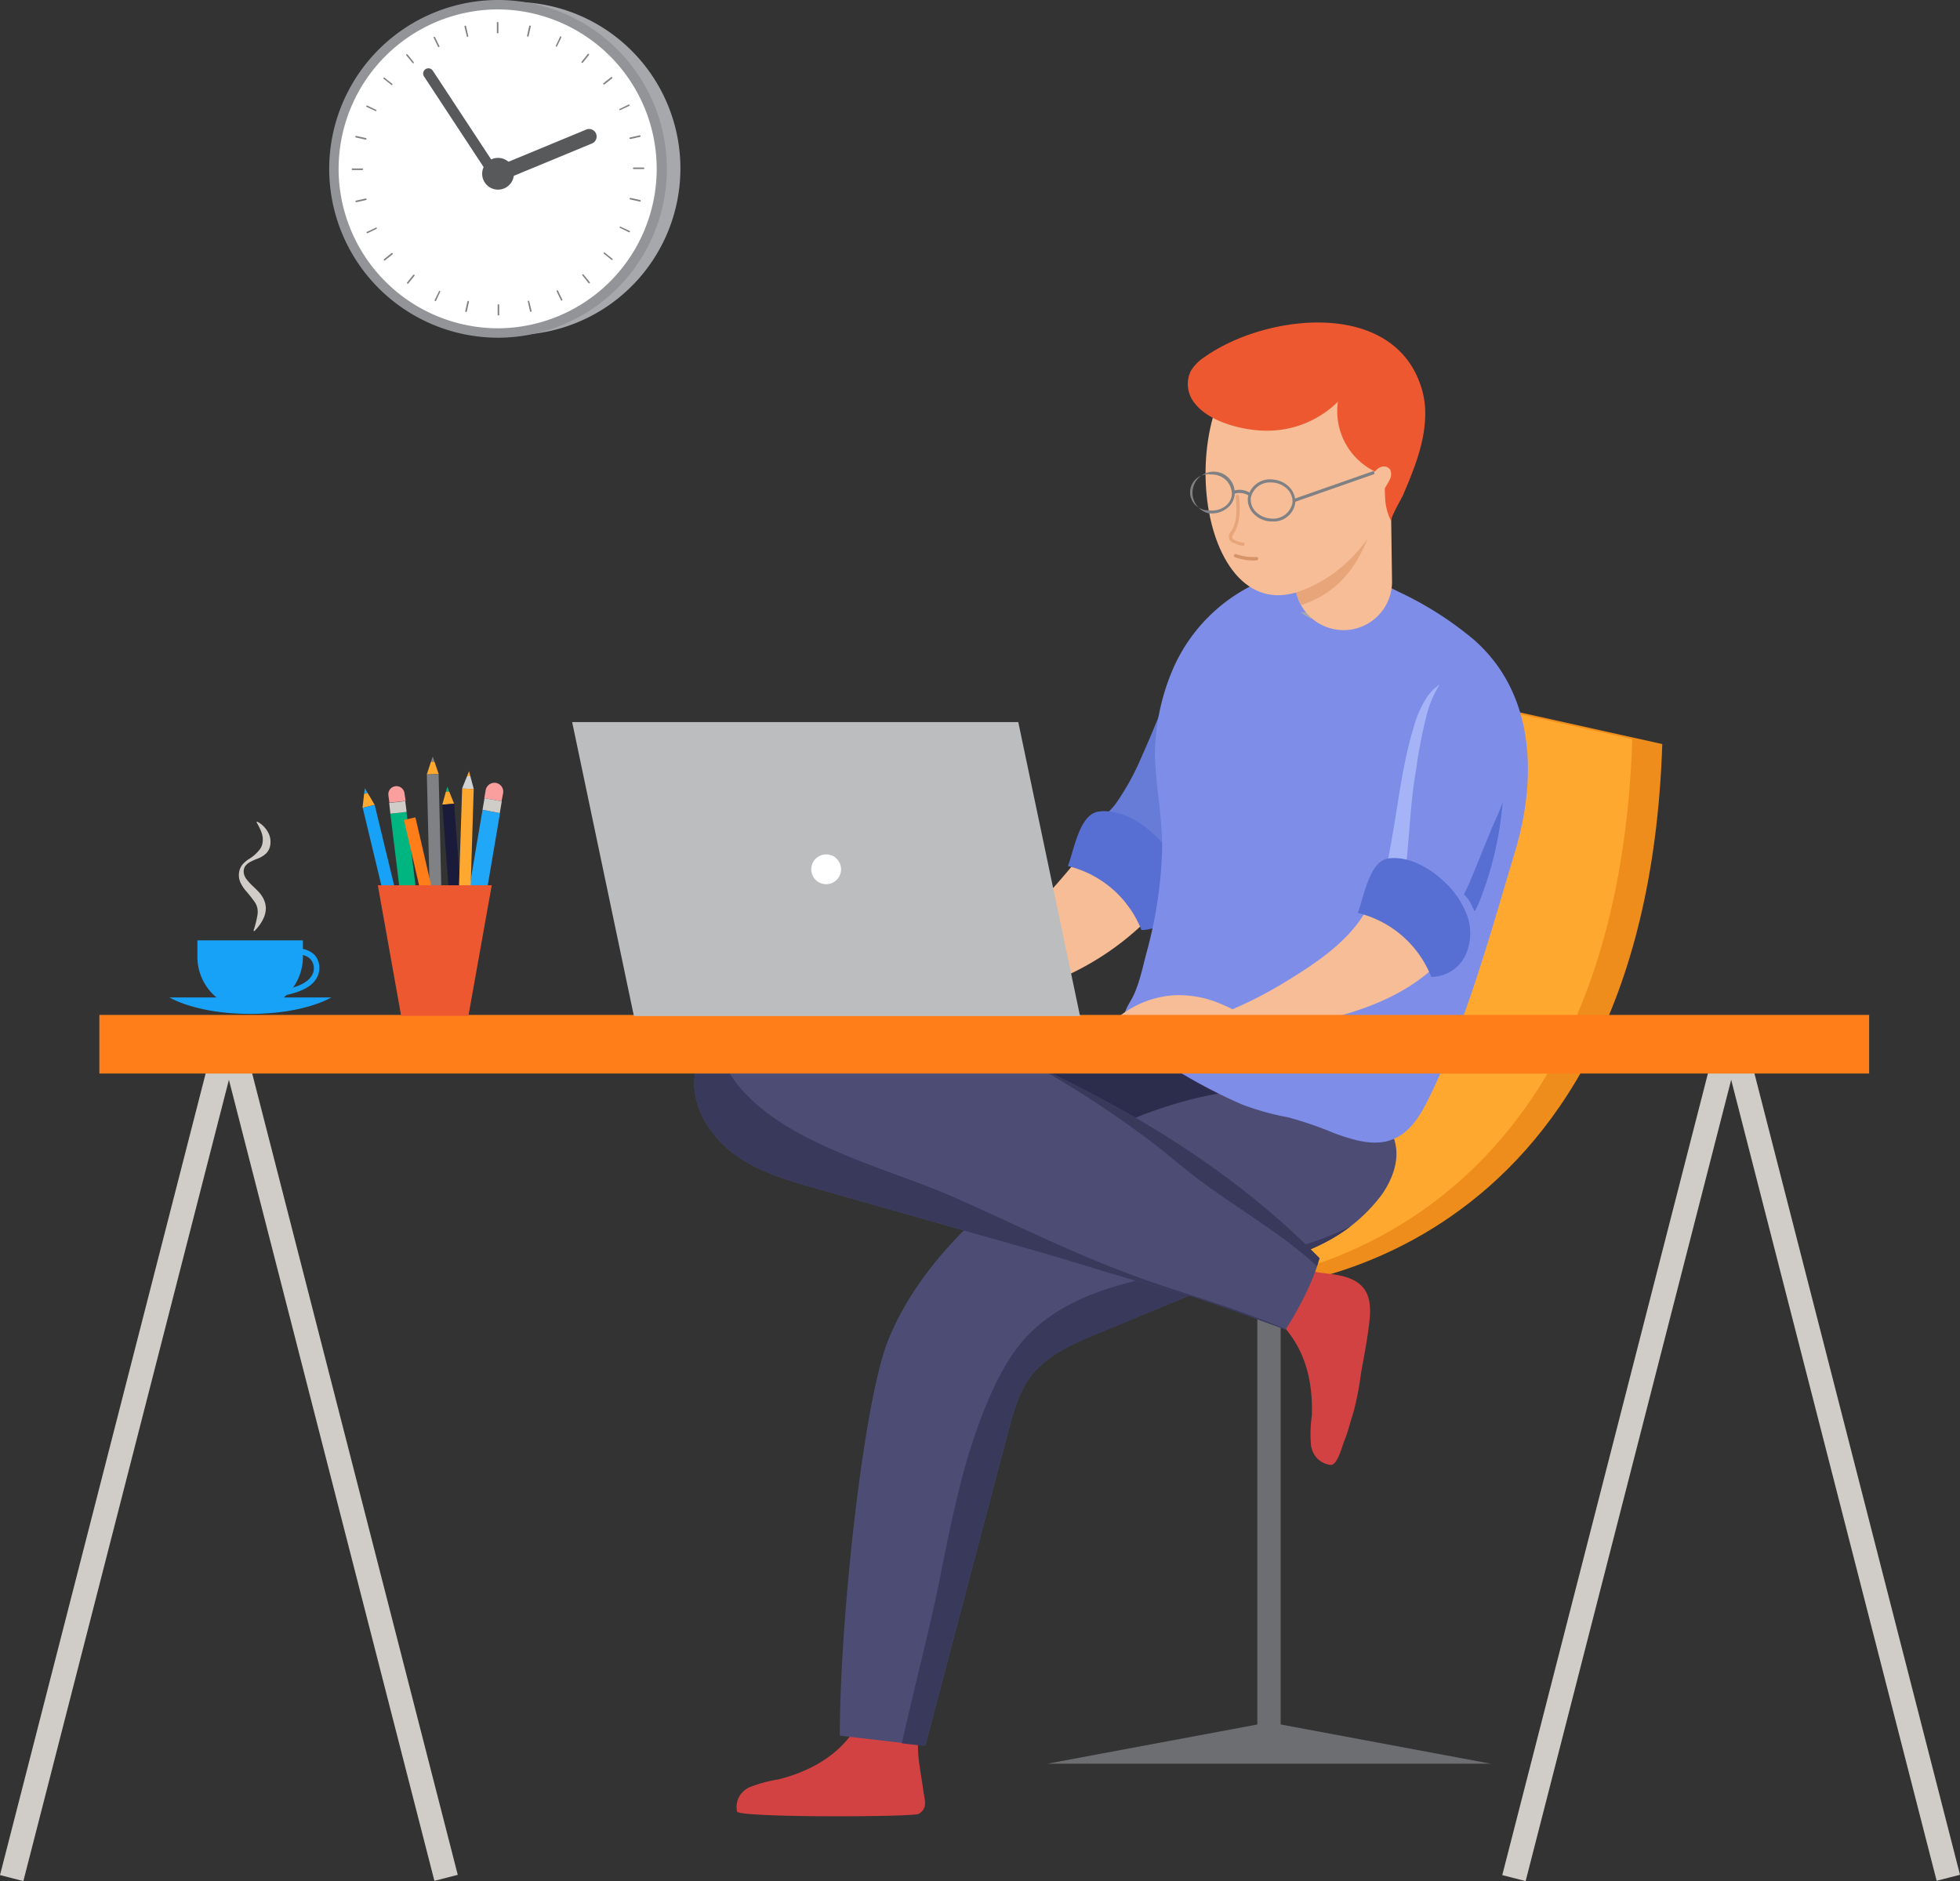 <svg xmlns="http://www.w3.org/2000/svg" width="314.254" height="301.575" viewBox="0 0 314.254 301.575">
  <rect x="0" y="0" width="314.254" height="301.575" fill="#333333" stroke="none"/>
  <g id="Grupo_3790" data-name="Grupo 3790" transform="translate(-1480.829 -444.6)">
    <g id="Grupo_3704" data-name="Grupo 3704" transform="translate(1533.61 444.6)">
      <g id="Grupo_3697" data-name="Grupo 3697">
        <g id="Grupo_3638" data-name="Grupo 3638" transform="translate(2.924 0.314)">
          <path id="Caminho_4021" data-name="Caminho 4021" d="M1658,472.23a26.694,26.694,0,1,1,26.631,26.756A26.73,26.73,0,0,1,1658,472.23Z" transform="translate(-1658 -445.6)" fill="#a6a8ab"/>
        </g>
        <g id="Grupo_3639" data-name="Grupo 3639">
          <path id="Caminho_4022" data-name="Caminho 4022" d="M1651.1,473.253a26.316,26.316,0,1,1,26.253,26.379A26.327,26.327,0,0,1,1651.1,473.253Z" transform="translate(-1650.345 -446.245)" fill="#fff"/>
          <path id="Caminho_4023" data-name="Caminho 4023" d="M1675.771,498.742h-.063a27.092,27.092,0,0,1-27.008-27.134h0a27.1,27.1,0,0,1,27.071-27.008h.063a27.092,27.092,0,0,1,27.008,27.134,27.1,27.1,0,0,1-27.071,27.008Zm-25.562-27.134a25.6,25.6,0,0,0,25.5,25.624h.063a25.562,25.562,0,0,0,.063-51.123h-.063a25.589,25.589,0,0,0-25.562,25.5Z" transform="translate(-1648.7 -444.6)" fill="#929497"/>
        </g>
        <g id="Grupo_3696" data-name="Grupo 3696" transform="translate(3.616 3.521)">
          <g id="Grupo_3641" data-name="Grupo 3641" transform="translate(44.544 28.203)">
            <g id="Grupo_3640" data-name="Grupo 3640">
              <path id="Caminho_4024" data-name="Caminho 4024" d="M1801.882,545.594a.173.173,0,0,1,.157-.094l1.541.346c.063,0,.094.094.094.157a.173.173,0,0,1-.157.094l-1.541-.346C1801.913,545.72,1801.85,545.657,1801.882,545.594Z" transform="translate(-1801.873 -545.5)" fill="#808184"/>
            </g>
          </g>
          <g id="Grupo_3643" data-name="Grupo 3643" transform="translate(42.949 32.812)">
            <g id="Grupo_3642" data-name="Grupo 3642">
              <path id="Caminho_4025" data-name="Caminho 4025" d="M1796.8,560.236a.115.115,0,0,1,.157-.063l1.415.66a.12.12,0,1,1-.094.22l-1.415-.692C1796.8,560.362,1796.8,560.267,1796.8,560.236Z" transform="translate(-1796.8 -560.161)" fill="#808184"/>
            </g>
          </g>
          <g id="Grupo_3645" data-name="Grupo 3645" transform="translate(40.381 36.954)">
            <g id="Grupo_3644" data-name="Grupo 3644">
              <path id="Caminho_4026" data-name="Caminho 4026" d="M1788.655,573.386a.109.109,0,0,1,.157-.031l1.226.975a.113.113,0,0,1-.126.189l-1.226-.975A.11.11,0,0,1,1788.655,573.386Z" transform="translate(-1788.634 -573.334)" fill="#808184"/>
            </g>
          </g>
          <g id="Grupo_3647" data-name="Grupo 3647" transform="translate(36.954 40.444)">
            <g id="Grupo_3646" data-name="Grupo 3646">
              <path id="Caminho_4027" data-name="Caminho 4027" d="M1777.786,584.455c.063-.031.126-.031.157.031l1.006,1.226c.031.063.031.126-.031.157a.148.148,0,0,1-.189-.031l-.975-1.226C1777.723,584.549,1777.723,584.486,1777.786,584.455Z" transform="translate(-1777.734 -584.434)" fill="#808184"/>
            </g>
          </g>
          <g id="Grupo_3649" data-name="Grupo 3649" transform="translate(32.844 43.031)">
            <g id="Grupo_3648" data-name="Grupo 3648">
              <path id="Caminho_4028" data-name="Caminho 4028" d="M1764.736,592.673a.115.115,0,0,1,.157.063l.692,1.415a.12.12,0,0,1-.22.094l-.692-1.415A.115.115,0,0,1,1764.736,592.673Z" transform="translate(-1764.661 -592.661)" fill="#808184"/>
            </g>
          </g>
          <g id="Grupo_3651" data-name="Grupo 3651" transform="translate(28.234 44.678)">
            <g id="Grupo_3650" data-name="Grupo 3650">
              <path id="Caminho_4029" data-name="Caminho 4029" d="M1750.094,597.9c.063,0,.126.031.126.094l.377,1.541a.173.173,0,0,1-.094.157c-.063.031-.126-.031-.157-.094l-.346-1.541A.173.173,0,0,1,1750.094,597.9Z" transform="translate(-1750 -597.9)" fill="#808184"/>
            </g>
          </g>
          <g id="Grupo_3653" data-name="Grupo 3653" transform="translate(23.392 45.244)">
            <g id="Grupo_3652" data-name="Grupo 3652">
              <path id="Caminho_4030" data-name="Caminho 4030" d="M1734.726,599.7a.135.135,0,0,1,.126.126V601.4a.126.126,0,0,1-.251,0v-1.572C1734.632,599.763,1734.663,599.7,1734.726,599.7Z" transform="translate(-1734.6 -599.7)" fill="#808184"/>
            </g>
          </g>
          <g id="Grupo_3655" data-name="Grupo 3655" transform="translate(18.204 44.709)">
            <g id="Grupo_3654" data-name="Grupo 3654">
              <path id="Caminho_4031" data-name="Caminho 4031" d="M1718.6,598a.173.173,0,0,1,.094.157l-.346,1.541c0,.063-.094.094-.157.094a.173.173,0,0,1-.094-.157l.346-1.541A.173.173,0,0,1,1718.6,598Z" transform="translate(-1718.1 -598)" fill="#808184"/>
            </g>
          </g>
          <g id="Grupo_3657" data-name="Grupo 3657" transform="translate(13.287 43.093)">
            <g id="Grupo_3656" data-name="Grupo 3656">
              <path id="Caminho_4032" data-name="Caminho 4032" d="M1703.291,592.873a.115.115,0,0,1,.063.157l-.66,1.415a.12.12,0,1,1-.22-.094l.692-1.415A.085.085,0,0,1,1703.291,592.873Z" transform="translate(-1702.461 -592.861)" fill="#808184"/>
            </g>
          </g>
          <g id="Grupo_3659" data-name="Grupo 3659" transform="translate(8.846 40.515)">
            <g id="Grupo_3658" data-name="Grupo 3658">
              <path id="Caminho_4033" data-name="Caminho 4033" d="M1689.518,584.672a.11.11,0,0,1,.031.157l-.975,1.226c-.031.063-.126.063-.189.031a.109.109,0,0,1-.031-.157l.975-1.226A.208.208,0,0,1,1689.518,584.672Z" transform="translate(-1688.334 -584.659)" fill="#808184"/>
            </g>
          </g>
          <g id="Grupo_3661" data-name="Grupo 3661" transform="translate(5.136 37.038)">
            <g id="Grupo_3660" data-name="Grupo 3660">
              <path id="Caminho_4034" data-name="Caminho 4034" d="M1677.97,573.663c.031.063.031.126-.031.157l-1.226.975c-.063.031-.126.031-.157-.031a.148.148,0,0,1,.031-.189l1.226-.975C1677.875,573.631,1677.938,573.631,1677.97,573.663Z" transform="translate(-1676.534 -573.6)" fill="#808184"/>
            </g>
          </g>
          <g id="Grupo_3663" data-name="Grupo 3663" transform="translate(2.377 32.947)">
            <g id="Grupo_3662" data-name="Grupo 3662">
              <path id="Caminho_4035" data-name="Caminho 4035" d="M1669.408,560.657a.115.115,0,0,1-.063.157l-1.415.692a.12.12,0,1,1-.094-.22l1.415-.66C1669.282,560.562,1669.376,560.594,1669.408,560.657Z" transform="translate(-1667.761 -560.591)" fill="#808184"/>
            </g>
          </g>
          <g id="Grupo_3665" data-name="Grupo 3665" transform="translate(0.589 28.297)">
            <g id="Grupo_3664" data-name="Grupo 3664">
              <path id="Caminho_4036" data-name="Caminho 4036" d="M1663.874,545.926c0,.063-.031.126-.094.126l-1.541.346a.173.173,0,0,1-.157-.094c-.031-.063.031-.126.094-.157l1.541-.346C1663.811,545.831,1663.874,545.863,1663.874,545.926Z" transform="translate(-1662.073 -545.8)" fill="#808184"/>
            </g>
          </g>
          <g id="Grupo_3667" data-name="Grupo 3667" transform="translate(0 23.486)">
            <g id="Grupo_3666" data-name="Grupo 3666">
              <path id="Caminho_4037" data-name="Caminho 4037" d="M1662.024,530.626a.135.135,0,0,1-.126.126h-1.572a.126.126,0,0,1,0-.252h1.572A.135.135,0,0,1,1662.024,530.626Z" transform="translate(-1660.2 -530.5)" fill="#808184"/>
            </g>
          </g>
          <g id="Grupo_3669" data-name="Grupo 3669" transform="translate(0.566 18.267)">
            <g id="Grupo_3668" data-name="Grupo 3668">
              <path id="Caminho_4038" data-name="Caminho 4038" d="M1663.792,514.4a.173.173,0,0,1-.157.094l-1.541-.346c-.063,0-.094-.094-.094-.157a.173.173,0,0,1,.157-.094l1.541.346C1663.76,514.277,1663.823,514.34,1663.792,514.4Z" transform="translate(-1662 -513.9)" fill="#808184"/>
            </g>
          </g>
          <g id="Grupo_3671" data-name="Grupo 3671" transform="translate(2.314 13.382)">
            <g id="Grupo_3670" data-name="Grupo 3670">
              <path id="Caminho_4039" data-name="Caminho 4039" d="M1669.208,499.191a.115.115,0,0,1-.157.063l-1.415-.66a.12.12,0,0,1,.094-.22l1.415.692C1669.208,499.065,1669.239,499.128,1669.208,499.191Z" transform="translate(-1667.561 -498.361)" fill="#808184"/>
            </g>
          </g>
          <g id="Grupo_3673" data-name="Grupo 3673" transform="translate(5.073 8.909)">
            <g id="Grupo_3672" data-name="Grupo 3672">
              <path id="Caminho_4040" data-name="Caminho 4040" d="M1677.77,485.287a.109.109,0,0,1-.157.031l-1.226-.975a.113.113,0,1,1,.126-.189l1.226.975A.109.109,0,0,1,1677.77,485.287Z" transform="translate(-1676.334 -484.134)" fill="#808184"/>
            </g>
          </g>
          <g id="Grupo_3675" data-name="Grupo 3675" transform="translate(8.72 5.167)">
            <g id="Grupo_3674" data-name="Grupo 3674">
              <path id="Caminho_4041" data-name="Caminho 4041" d="M1689.118,473.67c-.063.031-.126.031-.157-.031l-1.006-1.226c-.031-.063-.031-.126.031-.157a.148.148,0,0,1,.188.031l.975,1.226C1689.181,473.575,1689.181,473.638,1689.118,473.67Z" transform="translate(-1687.934 -472.234)" fill="#808184"/>
            </g>
          </g>
          <g id="Grupo_3677" data-name="Grupo 3677" transform="translate(13.13 2.377)">
            <g id="Grupo_3676" data-name="Grupo 3676">
              <path id="Caminho_4042" data-name="Caminho 4042" d="M1702.822,465.008a.115.115,0,0,1-.157-.063l-.692-1.415a.12.12,0,1,1,.22-.094l.692,1.415A.115.115,0,0,1,1702.822,465.008Z" transform="translate(-1701.961 -463.361)" fill="#808184"/>
            </g>
          </g>
          <g id="Grupo_3679" data-name="Grupo 3679" transform="translate(18.079 0.589)">
            <g id="Grupo_3678" data-name="Grupo 3678">
              <path id="Caminho_4043" data-name="Caminho 4043" d="M1718.2,459.474c-.063,0-.126-.031-.126-.094l-.377-1.541a.173.173,0,0,1,.094-.157c.063-.031.126.031.157.094l.346,1.541C1718.3,459.411,1718.266,459.474,1718.2,459.474Z" transform="translate(-1717.7 -457.673)" fill="#808184"/>
            </g>
          </g>
          <g id="Grupo_3681" data-name="Grupo 3681" transform="translate(23.266)">
            <g id="Grupo_3680" data-name="Grupo 3680">
              <path id="Caminho_4044" data-name="Caminho 4044" d="M1734.326,457.624a.135.135,0,0,1-.126-.126v-1.572a.126.126,0,0,1,.252,0V457.5A.135.135,0,0,1,1734.326,457.624Z" transform="translate(-1734.2 -455.8)" fill="#808184"/>
            </g>
          </g>
          <g id="Grupo_3683" data-name="Grupo 3683" transform="translate(28.108 0.566)">
            <g id="Grupo_3682" data-name="Grupo 3682">
              <path id="Caminho_4045" data-name="Caminho 4045" d="M1749.694,459.392a.173.173,0,0,1-.094-.157l.346-1.541c0-.063.094-.094.157-.094a.173.173,0,0,1,.094.157l-.346,1.541A.173.173,0,0,1,1749.694,459.392Z" transform="translate(-1749.6 -457.6)" fill="#808184"/>
            </g>
          </g>
          <g id="Grupo_3685" data-name="Grupo 3685" transform="translate(32.718 2.314)">
            <g id="Grupo_3684" data-name="Grupo 3684">
              <path id="Caminho_4046" data-name="Caminho 4046" d="M1764.336,464.808a.115.115,0,0,1-.063-.157l.66-1.415a.12.12,0,0,1,.22.094l-.692,1.415C1764.462,464.808,1764.4,464.839,1764.336,464.808Z" transform="translate(-1764.261 -463.161)" fill="#808184"/>
            </g>
          </g>
          <g id="Grupo_3687" data-name="Grupo 3687" transform="translate(36.828 5.104)">
            <g id="Grupo_3686" data-name="Grupo 3686">
              <path id="Caminho_4047" data-name="Caminho 4047" d="M1777.386,473.47a.109.109,0,0,1-.031-.157l.975-1.226c.031-.063.126-.063.189-.031a.11.11,0,0,1,.031.157l-.975,1.226A.148.148,0,0,1,1777.386,473.47Z" transform="translate(-1777.334 -472.034)" fill="#808184"/>
            </g>
          </g>
          <g id="Grupo_3689" data-name="Grupo 3689" transform="translate(40.318 8.814)">
            <g id="Grupo_3688" data-name="Grupo 3688">
              <path id="Caminho_4048" data-name="Caminho 4048" d="M1788.455,484.987c-.031-.063-.031-.126.031-.157l1.226-.975c.063-.031.126-.031.157.031a.148.148,0,0,1-.031.189l-1.226.975A.24.24,0,0,1,1788.455,484.987Z" transform="translate(-1788.434 -483.834)" fill="#808184"/>
            </g>
          </g>
          <g id="Grupo_3691" data-name="Grupo 3691" transform="translate(42.905 13.224)">
            <g id="Grupo_3690" data-name="Grupo 3690">
              <path id="Caminho_4049" data-name="Caminho 4049" d="M1796.673,498.722a.115.115,0,0,1,.063-.157l1.415-.692a.12.12,0,0,1,.094.22l-1.415.66C1796.767,498.785,1796.673,498.753,1796.673,498.722Z" transform="translate(-1796.661 -497.861)" fill="#808184"/>
            </g>
          </g>
          <g id="Grupo_3693" data-name="Grupo 3693" transform="translate(44.521 18.173)">
            <g id="Grupo_3692" data-name="Grupo 3692">
              <path id="Caminho_4050" data-name="Caminho 4050" d="M1801.8,514.072c0-.063.031-.126.094-.126l1.541-.346a.173.173,0,0,1,.157.094c.031.063-.031.126-.094.157l-1.541.346C1801.863,514.166,1801.8,514.134,1801.8,514.072Z" transform="translate(-1801.8 -513.6)" fill="#808184"/>
            </g>
          </g>
          <g id="Grupo_3695" data-name="Grupo 3695" transform="translate(45.087 23.329)">
            <g id="Grupo_3694" data-name="Grupo 3694">
              <path id="Caminho_4051" data-name="Caminho 4051" d="M1803.6,530.126a.135.135,0,0,1,.126-.126h1.572a.126.126,0,0,1,0,.252h-1.572A.135.135,0,0,1,1803.6,530.126Z" transform="translate(-1803.6 -530)" fill="#808184"/>
            </g>
          </g>
        </g>
      </g>
      <g id="Grupo_3698" data-name="Grupo 3698" transform="translate(24.524 25.31)">
        <circle id="Elipse_11969" data-name="Elipse 11969" cx="2.547" cy="2.547" r="2.547" fill="#58595b"/>
      </g>
      <g id="Grupo_3703" data-name="Grupo 3703" transform="translate(15.047 10.929)">
        <g id="Grupo_3700" data-name="Grupo 3700" transform="translate(10.423 9.763)">
          <g id="Grupo_3699" data-name="Grupo 3699">
            <path id="Caminho_4052" data-name="Caminho 4052" d="M1730.9,519.021a1.183,1.183,0,0,1-1.1-.755,1.2,1.2,0,0,1,.66-1.572l14.966-6.194a1.206,1.206,0,1,1,.912,2.232l-14.966,6.194A1.552,1.552,0,0,1,1730.9,519.021Z" transform="translate(-1729.709 -510.409)" fill="#58595b"/>
          </g>
        </g>
        <g id="Grupo_3702" data-name="Grupo 3702">
          <g id="Grupo_3701" data-name="Grupo 3701">
            <path id="Caminho_4053" data-name="Caminho 4053" d="M1708.173,497.387a.881.881,0,0,1-.723-.377L1696.7,480.661a.842.842,0,0,1,1.415-.912l10.753,16.349a.829.829,0,0,1-.251,1.163A1.023,1.023,0,0,1,1708.173,497.387Z" transform="translate(-1696.559 -479.359)" fill="#58595b"/>
          </g>
        </g>
      </g>
    </g>
    <g id="Grupo_3789" data-name="Grupo 3789" transform="translate(1480.829 496.301)">
      <g id="Grupo_3712" data-name="Grupo 3712" transform="translate(27.156 80.037)">
        <g id="Grupo_3709" data-name="Grupo 3709" transform="translate(0 19.022)">
          <g id="Grupo_3705" data-name="Grupo 3705" transform="translate(4.496)">
            <path id="Caminho_4054" data-name="Caminho 4054" d="M1581.5,924.1v2.547a8.458,8.458,0,1,0,16.915,0V924.1Z" transform="translate(-1581.5 -924.1)" fill="#18a2f7"/>
          </g>
          <g id="Grupo_3706" data-name="Grupo 3706" transform="translate(0 9.149)">
            <path id="Caminho_4055" data-name="Caminho 4055" d="M1567.2,953.2c2.924,1.6,7.64,2.641,12.985,2.641s10.061-1.037,12.985-2.641Z" transform="translate(-1567.2 -953.2)" fill="#18a2f7"/>
          </g>
          <g id="Grupo_3708" data-name="Grupo 3708" transform="translate(16.695 1.243)">
            <g id="Grupo_3707" data-name="Grupo 3707">
              <path id="Caminho_4056" data-name="Caminho 4056" d="M1620.363,935.865l-.063-.912c.031,0,4.59-.314,5.974-2.264a2.241,2.241,0,0,0,.189-2.547c-.975-1.666-4.182-1.069-4.811-.943l-.189-.912c1.038-.22,4.528-.786,5.785,1.352a3.267,3.267,0,0,1-.251,3.553C1625.393,935.488,1620.552,935.833,1620.363,935.865Z" transform="translate(-1620.3 -928.053)" fill="#18a2f7"/>
            </g>
          </g>
        </g>
        <g id="Grupo_3711" data-name="Grupo 3711" transform="translate(11.142)">
          <g id="Grupo_3710" data-name="Grupo 3710">
            <path id="Caminho_4057" data-name="Caminho 4057" d="M1605.614,863.6a4.161,4.161,0,0,1,1.886,2.075,3.168,3.168,0,0,1,.189,1.541,2.407,2.407,0,0,1-.692,1.478,4.176,4.176,0,0,1-1.258.786,11.07,11.07,0,0,0-1.226.535,2.477,2.477,0,0,0-.912.786,1.673,1.673,0,0,0-.157,1.1,2.172,2.172,0,0,0,.472.975,9.894,9.894,0,0,0,.786.88c.314.283.629.6.943.912a4.912,4.912,0,0,1,.88,1.163,3.784,3.784,0,0,1,.44,1.541,4.023,4.023,0,0,1-.283,1.509,6.945,6.945,0,0,1-1.572,2.264l-.126-.063a16.911,16.911,0,0,0,.629-2.484,3.226,3.226,0,0,0,0-1.1,2.7,2.7,0,0,0-.377-.943,21.636,21.636,0,0,0-1.541-1.949,5.865,5.865,0,0,1-.786-1.226,2.8,2.8,0,0,1-.252-1.509,2.671,2.671,0,0,1,.535-1.383,4.843,4.843,0,0,1,1.069-.912,6.309,6.309,0,0,0,1.823-1.666,2.289,2.289,0,0,0,.346-.912,3.052,3.052,0,0,0,0-1.069,4.342,4.342,0,0,0-.377-1.132c-.157-.377-.377-.755-.6-1.163Z" transform="translate(-1602.639 -863.6)" fill="#d0ccc8"/>
          </g>
        </g>
      </g>
      <g id="Grupo_3759" data-name="Grupo 3759" transform="translate(0 0)">
        <g id="Grupo_3752" data-name="Grupo 3752" transform="translate(111.315)">
          <g id="Grupo_3713" data-name="Grupo 3713" transform="translate(33.65 84.596)">
            <path id="Caminho_4058" data-name="Caminho 4058" d="M1970.889,878.1c-8.143,10.187-16.758,18.99-28.989,23.518a44.793,44.793,0,0,0,42.257-15.972Z" transform="translate(-1941.9 -878.1)" fill="#f6bd96"/>
          </g>
          <g id="Grupo_3714" data-name="Grupo 3714" transform="translate(62.653 55.607)">
            <path id="Caminho_4059" data-name="Caminho 4059" d="M2048.247,785.9c.786.943-4.622,13.111-5.408,14.872a39.686,39.686,0,0,1-3.71,6.571c-1.163,1.7-4.464,4.119-4.936,5.911a2.505,2.505,0,0,0,.723,2.169,14.235,14.235,0,0,0,1.886,1.446,9.525,9.525,0,0,1,3.333,4.716c.314,1.006.535,2.169,1.446,2.672a2.308,2.308,0,0,0,2.641-.6c6.508-6.7,12.482-14.9,15.941-23.738C2060.195,799.891,2048.247,785.931,2048.247,785.9Z" transform="translate(-2034.143 -785.9)" fill="#667cd7"/>
          </g>
          <g id="Grupo_3715" data-name="Grupo 3715" transform="translate(59.904 78.346)">
            <path id="Caminho_4060" data-name="Caminho 4060" d="M2025.4,867.018a16.963,16.963,0,0,1,11.79,10.25,6.087,6.087,0,0,0,5.439-3.364,8.5,8.5,0,0,0,.283-6.571,14.109,14.109,0,0,0-3.8-5.471c-2.264-2.107-5.565-3.993-8.772-3.584C2027.255,858.686,2026.406,864.408,2025.4,867.018Z" transform="translate(-2025.4 -858.221)" fill="#576fd2"/>
          </g>
          <g id="Grupo_3716" data-name="Grupo 3716" transform="translate(90.276 145.372)">
            <rect id="Retângulo_2531" data-name="Retângulo 2531" width="3.741" height="80.804" fill="#6d6e71"/>
          </g>
          <g id="Grupo_3717" data-name="Grupo 3717" transform="translate(20.005 54.978)">
            <path id="Caminho_4061" data-name="Caminho 4061" d="M1924,855.994l-25.5,7.357,69.8,20.437s62.6-1.981,65.4-87.281L1977.008,783.9s-2.075,44.678-13.457,56.217C1952.2,851.624,1924,855.994,1924,855.994Z" transform="translate(-1898.5 -783.9)" fill="#ee8d1b"/>
          </g>
          <g id="Grupo_3718" data-name="Grupo 3718" transform="translate(15.194 54.192)">
            <path id="Caminho_4062" data-name="Caminho 4062" d="M1908.7,853.495l-25.5,7.357,69.8,20.437s62.6-1.981,65.4-87.28L1961.74,781.4s-2.075,44.678-13.457,56.217C1936.9,849.124,1908.7,853.495,1908.7,853.495Z" transform="translate(-1883.2 -781.4)" fill="#ffa82f"/>
          </g>
          <g id="Grupo_3719" data-name="Grupo 3719" transform="translate(92.162 150.056)">
            <path id="Caminho_4063" data-name="Caminho 4063" d="M2134.823,1116.7a3.489,3.489,0,0,0,3.113,2.7c1.069-.031,1.824-3.176,2.138-3.9.6-1.446.912-2.924,1.415-4.4a45.818,45.818,0,0,0,1.226-6.257c.472-2.672,1.006-5.345,1.321-8.018.252-1.949.346-4.15-.849-5.722-1.321-1.729-3.742-2.138-5.911-2.39s-4.591-.661-5.879-2.421l-3.113,6.98a2.677,2.677,0,0,0-.283.975c.063,1.666,7.294,4.81,6.854,17.261a20.571,20.571,0,0,0-.126,4.81A1.679,1.679,0,0,0,2134.823,1116.7Z" transform="translate(-2128 -1086.3)" fill="#d24242"/>
          </g>
          <g id="Grupo_3720" data-name="Grupo 3720" transform="translate(6.736 222.044)">
            <path id="Caminho_4064" data-name="Caminho 4064" d="M1858.122,1328.2a3.428,3.428,0,0,0-1.7,3.741c.314,1.006,28.266.881,29.115.377,1.54-.912.943-2.3.755-3.679-.252-1.949-.66-3.9-.818-5.848-.031-.661-.377-6.634.88-6.477-2.515-.346-5.062-.66-7.577-1.006a2.315,2.315,0,0,0-1.038.031c-1.572.535-2.547,8.332-14.651,11.444a21.194,21.194,0,0,0-4.653,1.258A1.472,1.472,0,0,0,1858.122,1328.2Z" transform="translate(-1856.298 -1315.261)" fill="#d24242"/>
          </g>
          <g id="Grupo_3721" data-name="Grupo 3721" transform="translate(12.531 106.832)">
            <path id="Caminho_4065" data-name="Caminho 4065" d="M1962.975,967.837c-8.646,6.54-19.619,9.589-30.467,9.715-10.847.094-21.568-2.578-31.63-6.571-9.275-3.679-15.155-4.15-24.241-8.3-1.792-.817-2.987-5.848-.471-9.118,1.54-2.012.629-3.993,3.018-4.213,18.487-1.729,36.88.912,54.644,6.194A140.455,140.455,0,0,1,1962.975,967.837Z" transform="translate(-1874.729 -948.822)" fill="#2c2c4c"/>
          </g>
          <g id="Grupo_3722" data-name="Grupo 3722" transform="translate(23.338 122.819)">
            <path id="Caminho_4066" data-name="Caminho 4066" d="M1957.079,1036.182c4.968-2.075,9.935-4.087,14.9-6.194,4.4-1.886,9.212-2.955,13.614-5.031a26.3,26.3,0,0,0,10.438-8.332c1.667-2.421,2.8-5.408,2.107-8.269-2.327-9.935-19.9-9.181-27.354-8.049-20.562,3.144-46.03,19.934-53.953,39.741-3.962,9.9-7.735,44.8-7.735,63.354,4.559.534,9.15,1.069,13.708,1.6l13.3-50.369c.817-3.113,1.7-6.32,3.647-8.866,2.61-3.427,6.76-5.219,10.722-6.854Z" transform="translate(-1909.1 -999.669)" fill="#4c4c75"/>
          </g>
          <g id="Grupo_3723" data-name="Grupo 3723" transform="translate(33.273 144.869)">
            <path id="Caminho_4067" data-name="Caminho 4067" d="M2004.934,1072.881c-6.005,1.823-12.2,2.767-18.33,3.93-8.395,1.572-17.544,3.333-24.21,9.086-3.553,3.05-5.817,7.2-7.672,11.413a91.058,91.058,0,0,0-4.716,14.243c-1.195,4.716-2.169,9.5-3.113,14.306-1.1,5.534-2.453,11.036-3.773,16.538-.817,3.427-1.635,6.886-2.421,10.313,1.258.157,2.484.283,3.741.44l13.3-50.369c.817-3.113,1.7-6.32,3.647-8.866,2.61-3.427,6.76-5.219,10.721-6.854,2.2-.912,4.433-1.824,6.634-2.767,4.968-2.075,9.936-4.087,14.9-6.194,4.4-1.886,9.212-2.955,13.614-5.031a31.067,31.067,0,0,0,5.471-3.27A46.2,46.2,0,0,1,2004.934,1072.881Z" transform="translate(-1940.7 -1069.8)" fill="#39395c"/>
          </g>
          <g id="Grupo_3724" data-name="Grupo 3724" transform="translate(68.891 39.381)">
            <path id="Caminho_4068" data-name="Caminho 4068" d="M2109.986,745.675a55.149,55.149,0,0,0-11.791-7.514c-3.867-1.918-8.049-3.962-12.482-3.867a26.309,26.309,0,0,0-8.238,1.509,27.023,27.023,0,0,0-15.657,14.714,35.458,35.458,0,0,0-2.862,14.149c.189,5.188,1.321,10.155,1.132,15.406a70.07,70.07,0,0,1-2.39,15.532c-.66,2.39-1.289,5.722-2.547,7.892-1.195,2.044-1.761,3.176-.283,5.439a14.826,14.826,0,0,0,4.748,4.056,83.082,83.082,0,0,0,13.331,7.294,42.2,42.2,0,0,0,7.325,2.044,57.424,57.424,0,0,1,7.42,2.547c3.05,1.1,6.445,2.2,9.432.975,2.892-1.163,4.559-4.119,5.911-6.917,6.068-12.482,9.652-25.908,13.646-39.176C2120.236,767.967,2119.952,754.321,2109.986,745.675Z" transform="translate(-2053.984 -734.29)" fill="#7e8ee8"/>
          </g>
          <g id="Grupo_3725" data-name="Grupo 3725" transform="translate(97.161 46.458)">
            <path id="Caminho_4069" data-name="Caminho 4069" d="M2143.9,756.8l1.729,1.069c.094-.346.158-.692.251-1.069Z" transform="translate(-2143.9 -756.8)" fill="#a6a8ab"/>
          </g>
          <g id="Grupo_3740" data-name="Grupo 3740" transform="translate(79.055)">
            <g id="Grupo_3731" data-name="Grupo 3731" transform="translate(0.063)">
              <g id="Grupo_3726" data-name="Grupo 3726" transform="translate(16.785 12.156)">
                <path id="Caminho_4070" data-name="Caminho 4070" d="M2148.2,684.863h0a7.77,7.77,0,0,0,7.672-7.892l-.409-29.272-15.563.22.409,29.272A7.79,7.79,0,0,0,2148.2,684.863Z" transform="translate(-2139.9 -647.7)" fill="#f6bd96"/>
              </g>
              <g id="Grupo_3727" data-name="Grupo 3727" transform="translate(16.785 12.156)">
                <path id="Caminho_4071" data-name="Caminho 4071" d="M2154.143,662.54l1.321-14.84-15.563.22.409,29.272a7.8,7.8,0,0,0,1.006,3.647C2149.741,678.1,2152.445,670.558,2154.143,662.54Z" transform="translate(-2139.9 -647.7)" fill="#e7a579"/>
              </g>
              <g id="Grupo_3730" data-name="Grupo 3730">
                <g id="Grupo_3728" data-name="Grupo 3728" transform="translate(2.857 0.701)">
                  <path id="Caminho_4072" data-name="Caminho 4072" d="M2110.787,653.628c-17.324,6.288-21.443-33.862-3.836-40.716C2134.022,602.379,2133.142,645.548,2110.787,653.628Z" transform="translate(-2095.602 -611.267)" fill="#f6bd96"/>
                </g>
                <g id="Grupo_3729" data-name="Grupo 3729">
                  <path id="Caminho_4073" data-name="Caminho 4073" d="M2118.171,637.292a8.981,8.981,0,0,0,.975,3.616c-.251-.409,1.667-3.679,1.886-4.182,1.7-3.993,3.4-8.112,3.553-12.482a13.841,13.841,0,0,0-.5-4.4c-4.213-14.714-25-12.231-34.805-5.314a7.077,7.077,0,0,0-2.264,2.264,4.834,4.834,0,0,0,.566,5.125c2.3,3.081,7.86,4.465,11.539,4.465a16.114,16.114,0,0,0,11.476-4.653,10.742,10.742,0,0,0,6.194,11.319c.44-.817,1.2-.755,1.918-.157C2117.951,634.368,2118.108,635.688,2118.171,637.292Z" transform="translate(-2086.515 -609.038)" fill="#ed5830"/>
                </g>
              </g>
            </g>
            <g id="Grupo_3736" data-name="Grupo 3736" transform="translate(0 23.796)">
              <g id="Grupo_3732" data-name="Grupo 3732" transform="translate(0 0.08)">
                <path id="Caminho_4074" data-name="Caminho 4074" d="M2090.239,691.712a3.416,3.416,0,0,1-.566-.031,3.388,3.388,0,1,1,4.213-2.83h0a3.151,3.151,0,0,1-1.447,2.2A3.784,3.784,0,0,1,2090.239,691.712Zm-.251-6.257a2.888,2.888,0,1,0-.252,5.754,3.6,3.6,0,0,0,2.484-.534,2.7,2.7,0,0,0,1.226-1.886,3.125,3.125,0,0,0-2.955-3.3A2.705,2.705,0,0,0,2089.988,685.455Z" transform="translate(-2086.313 -684.976)" fill="#808184"/>
              </g>
              <g id="Grupo_3733" data-name="Grupo 3733" transform="translate(9.693 1.369)">
                <path id="Caminho_4075" data-name="Caminho 4075" d="M2121.091,695.812a3.421,3.421,0,0,1-.566-.031,4.027,4.027,0,0,1-2.547-1.321,3.264,3.264,0,0,1-.817-2.515,3.618,3.618,0,0,1,4.213-2.83,4.027,4.027,0,0,1,2.547,1.32,3.265,3.265,0,0,1,.817,2.515h0A3.518,3.518,0,0,1,2121.091,695.812Zm-.252-6.257a3.106,3.106,0,0,0-3.207,2.452,2.76,2.76,0,0,0,.692,2.138,3.677,3.677,0,0,0,2.263,1.163,3.166,3.166,0,0,0,3.71-2.421h0a2.76,2.76,0,0,0-.692-2.138,3.677,3.677,0,0,0-2.264-1.163A2.706,2.706,0,0,0,2120.84,689.555Z" transform="translate(-2117.143 -689.076)" fill="#808184"/>
              </g>
              <g id="Grupo_3734" data-name="Grupo 3734" transform="translate(17.047 0)">
                <rect id="Retângulo_2532" data-name="Retângulo 2532" width="13.614" height="0.503" transform="translate(0 4.499) rotate(-19.299)" fill="#808184"/>
              </g>
              <g id="Grupo_3735" data-name="Grupo 3735" transform="translate(7.322 3.021)">
                <path id="Caminho_4076" data-name="Caminho 4076" d="M2112.178,695.3a2.776,2.776,0,0,0-2.389-.314l-.189-.472a3.141,3.141,0,0,1,2.83.377Z" transform="translate(-2109.6 -694.33)" fill="#808184"/>
              </g>
            </g>
            <g id="Grupo_3737" data-name="Grupo 3737" transform="translate(29.991 23.082)">
              <path id="Caminho_4077" data-name="Caminho 4077" d="M2181.7,683.411a2.1,2.1,0,0,1,1.163-.912,1.242,1.242,0,0,1,1.352.44,1.777,1.777,0,0,1-.063,1.635,13.643,13.643,0,0,1-2.421,3.4Z" transform="translate(-2181.7 -682.453)" fill="#f6bd96"/>
            </g>
            <g id="Grupo_3738" data-name="Grupo 3738" transform="translate(6.659 27.625)">
              <path id="Caminho_4078" data-name="Caminho 4078" d="M2109.759,705.075h-.063a5.449,5.449,0,0,1-1.383-.44,1.083,1.083,0,0,1-.472-1.855l.031-.063c.975-1.509.912-3.427.723-5.534a.268.268,0,0,1,.535-.031c.126,1.729.314,4.087-.817,5.879l-.032.063c-.157.252-.314.472-.251.692.031.157.188.283.472.409a4.459,4.459,0,0,0,1.258.377.259.259,0,0,1,.22.314C2110.01,704.98,2109.884,705.075,2109.759,705.075Z" transform="translate(-2107.492 -696.9)" fill="#e7a579"/>
            </g>
            <g id="Grupo_3739" data-name="Grupo 3739" transform="translate(7.427 37.1)">
              <path id="Caminho_4079" data-name="Caminho 4079" d="M2113.069,728.094a8.619,8.619,0,0,1-2.956-.535.269.269,0,0,1,.189-.5,8.419,8.419,0,0,0,3.3.472.268.268,0,0,1,.031.534A3.054,3.054,0,0,1,2113.069,728.094Z" transform="translate(-2109.936 -727.036)" fill="#d79468"/>
            </g>
          </g>
          <g id="Grupo_3741" data-name="Grupo 3741" transform="translate(0 107.25)">
            <path id="Caminho_4080" data-name="Caminho 4080" d="M1878.868,957.337c-10.91-4.559-25.907-11.319-37.289-3.836-3.647,2.39-6.54,6.445-6.7,10.91-.189,4.81,2.83,9.275,6.666,12.01s8.426,4.056,12.954,5.345q17.591,5,35.214,10c6.886,1.949,13.771,4.307,20.72,6.037,5.345,1.32,19.242,6.571,19.242,6.571s3.993-6.068,5.439-11.413C1919.207,976.736,1899.619,966.015,1878.868,957.337Z" transform="translate(-1834.873 -950.154)" fill="#4c4c75"/>
          </g>
          <g id="Grupo_3742" data-name="Grupo 3742" transform="translate(54.559 119.087)">
            <path id="Caminho_4081" data-name="Caminho 4081" d="M2013.682,990.913a160.848,160.848,0,0,1,13.865,9.464c2.075,1.6,4.024,3.3,6.1,4.9,1.886,1.478,3.836,2.861,5.785,4.182,4.81,3.3,9.9,6.54,14.243,10.533.157-.44.283-.88.409-1.289-13.174-13.394-28.894-23.078-45.684-30.907C2010.192,988.838,2011.953,989.844,2013.682,990.913Z" transform="translate(-2008.4 -987.8)" fill="#39395c"/>
          </g>
          <g id="Grupo_3743" data-name="Grupo 3743" transform="translate(0 113.648)">
            <path id="Caminho_4082" data-name="Caminho 4082" d="M1924.3,1016.121c-5.722-2.138-11.6-3.836-17.356-5.88-10.124-3.584-19.714-8.363-29.492-12.734-5.785-2.61-11.885-4.5-17.764-6.917-5.754-2.389-11.7-5.188-16.161-9.652a19.437,19.437,0,0,1-4.59-6.948,16.5,16.5,0,0,1-.786-3.49,12.865,12.865,0,0,0-3.27,7.86c-.189,4.811,2.83,9.275,6.666,12.01s8.426,4.056,12.954,5.345q17.591,5,35.214,10c6.886,1.949,13.771,4.307,20.72,6.037,5.345,1.321,19.242,6.571,19.242,6.571a.11.11,0,0,0,.031-.063C1927.916,1017.5,1926.124,1016.781,1924.3,1016.121Z" transform="translate(-1834.873 -970.5)" fill="#39395c"/>
          </g>
          <g id="Grupo_3749" data-name="Grupo 3749" transform="translate(77.479 56.987)">
            <g id="Grupo_3744" data-name="Grupo 3744" transform="translate(0 34.522)">
              <path id="Caminho_4083" data-name="Caminho 4083" d="M2113.653,900.4a4.472,4.472,0,0,0-1.886,2.044c-2.767,5.219-8.175,8.8-13.237,11.885a66.886,66.886,0,0,1-8.835,4.528c-1.729.723-6.571,3.458-8.395,2.924,9.747,2.735,17.575.377,26.851-2.3,7.452-2.169,13.991-5.691,18.488-12.388,1.163-1.7-5.66-4.873-6.634-5.314C2117.583,900.625,2115.414,899.524,2113.653,900.4Z" transform="translate(-2081.3 -900.086)" fill="#f6bd96"/>
            </g>
            <g id="Grupo_3745" data-name="Grupo 3745" transform="translate(32.007)">
              <path id="Caminho_4084" data-name="Caminho 4084" d="M2203.379,798.277a12.682,12.682,0,0,0-2.138-5.219c-2.956-4.087-7.641-3.427-10.281.5a17.416,17.416,0,0,0-2.044,4.779c-1.918,6.351-2.484,12.8-3.741,19.242a28.652,28.652,0,0,1-2.075,7.074,17.541,17.541,0,0,1,13.3,7.2,34.444,34.444,0,0,0,2.892-5.251,57.544,57.544,0,0,0,4.025-17.481C2203.631,805.729,2204.04,801.83,2203.379,798.277Z" transform="translate(-2183.1 -790.287)" fill="#7e8ee8"/>
            </g>
            <g id="Grupo_3746" data-name="Grupo 3746" transform="translate(32.007 1.042)">
              <path id="Caminho_4085" data-name="Caminho 4085" d="M2189.357,807.183a76.888,76.888,0,0,1,1.824-9.212,17.035,17.035,0,0,1,1.949-4.37,7.751,7.751,0,0,0-2.169,2.232,17.414,17.414,0,0,0-2.044,4.779c-1.918,6.351-2.484,12.8-3.741,19.242a28.652,28.652,0,0,1-2.075,7.074,15.306,15.306,0,0,1,3.93.629C2188.288,820.8,2188.162,813.911,2189.357,807.183Z" transform="translate(-2183.1 -793.6)" fill="#a5b4f6"/>
            </g>
            <g id="Grupo_3747" data-name="Grupo 3747" transform="translate(45.904 19.938)">
              <path id="Caminho_4086" data-name="Caminho 4086" d="M2229.061,871.181l.566-1.132a55.21,55.21,0,0,0,3.9-16.349c-.409,1.132-.88,2.264-1.384,3.333-1.132,2.515-4.15,10.438-4.842,11.413C2228.463,869.578,2228.243,869.766,2229.061,871.181Z" transform="translate(-2227.3 -853.7)" fill="#576fd2"/>
            </g>
            <g id="Grupo_3748" data-name="Grupo 3748" transform="translate(28.894 28.874)">
              <path id="Caminho_4087" data-name="Caminho 4087" d="M2173.2,890.918a16.963,16.963,0,0,1,11.79,10.25,6.087,6.087,0,0,0,5.439-3.364,8.5,8.5,0,0,0,.283-6.571,14.111,14.111,0,0,0-3.8-5.471c-2.264-2.107-5.565-3.993-8.772-3.584C2175.055,882.586,2174.206,888.34,2173.2,890.918Z" transform="translate(-2173.2 -882.121)" fill="#576fd2"/>
            </g>
          </g>
          <g id="Grupo_3750" data-name="Grupo 3750" transform="translate(56.634 224.415)">
            <path id="Caminho_4088" data-name="Caminho 4088" d="M2050.528,1322.8,2015,1329.434h71.057Z" transform="translate(-2015 -1322.8)" fill="#6d6e71"/>
          </g>
          <g id="Grupo_3751" data-name="Grupo 3751" transform="translate(67.45 107.829)">
            <path id="Caminho_4089" data-name="Caminho 4089" d="M2058.8,952.027a15.812,15.812,0,0,0-9.4,3.961c6.1,1.038,12.419,2.075,18.425.534,3.584-.912.346-2.358-1.163-2.987A16.968,16.968,0,0,0,2058.8,952.027Z" transform="translate(-2049.4 -951.994)" fill="#f6bd96"/>
          </g>
        </g>
        <g id="Grupo_3758" data-name="Grupo 3758" transform="translate(0 111.007)">
          <g id="Grupo_3753" data-name="Grupo 3753" transform="translate(240.864 4.366)">
            <rect id="Retângulo_2533" data-name="Retângulo 2533" width="137.869" height="3.867" transform="translate(0 133.54) rotate(-75.611)" fill="#d0ccc8"/>
          </g>
          <g id="Grupo_3754" data-name="Grupo 3754" transform="translate(276.248 4.308)">
            <rect id="Retângulo_2534" data-name="Retângulo 2534" width="3.867" height="137.869" transform="translate(0 0.961) rotate(-14.389)" fill="#d0ccc8"/>
          </g>
          <g id="Grupo_3755" data-name="Grupo 3755" transform="translate(0 4.362)">
            <rect id="Retângulo_2535" data-name="Retângulo 2535" width="137.869" height="3.867" transform="translate(0 133.54) rotate(-75.611)" fill="#d0ccc8"/>
          </g>
          <g id="Grupo_3756" data-name="Grupo 3756" transform="translate(35.388 4.318)">
            <rect id="Retângulo_2536" data-name="Retângulo 2536" width="3.867" height="137.869" transform="translate(0 0.961) rotate(-14.389)" fill="#d0ccc8"/>
          </g>
          <g id="Grupo_3757" data-name="Grupo 3757" transform="translate(15.931)">
            <rect id="Retângulo_2537" data-name="Retângulo 2537" width="283.756" height="9.401" fill="#ff7e19"/>
          </g>
        </g>
      </g>
      <g id="Grupo_3786" data-name="Grupo 3786" transform="translate(58.125 69.599)">
        <g id="Grupo_3763" data-name="Grupo 3763" transform="translate(10.313)">
          <g id="Grupo_3760" data-name="Grupo 3760" transform="translate(0.66)">
            <path id="Caminho_4090" data-name="Caminho 4090" d="M1700.883,830.4l-.283.817h.566Z" transform="translate(-1700.6 -830.4)" fill="#808184"/>
          </g>
          <g id="Grupo_3761" data-name="Grupo 3761" transform="translate(0 0.817)">
            <path id="Caminho_4091" data-name="Caminho 4091" d="M1700.387,834.949l-.66-1.949h-.566l-.66,2.012v.031l1.886-.063Z" transform="translate(-1698.5 -833)" fill="#ffa82f"/>
          </g>
          <g id="Grupo_3762" data-name="Grupo 3762" transform="translate(0 2.798)">
            <path id="Caminho_4092" data-name="Caminho 4092" d="M1698.5,839.363l.6,25.121,1.886-.063-.6-25.121Z" transform="translate(-1698.5 -839.3)" fill="#808184"/>
          </g>
        </g>
        <g id="Grupo_3767" data-name="Grupo 3767" transform="translate(16.016 4.194)">
          <g id="Grupo_3764" data-name="Grupo 3764" transform="translate(0 4.327)">
            <path id="Caminho_4093" data-name="Caminho 4093" d="M1719.865,857.5l-3.207,18.928a1.419,1.419,0,0,0,1.163,1.635c.094,0,.157.031.252.031a1.41,1.41,0,0,0,1.383-1.163l3.207-18.865Z" transform="translate(-1716.639 -857.5)" fill="#20a7f7"/>
          </g>
          <g id="Grupo_3765" data-name="Grupo 3765" transform="translate(3.509)">
            <path id="Caminho_4094" data-name="Caminho 4094" d="M1730.818,845.393a1.419,1.419,0,0,0-1.163-1.635,1.436,1.436,0,0,0-1.635,1.163l-.22,1.289,2.767.5Z" transform="translate(-1727.8 -843.739)" fill="#fa9e9e"/>
          </g>
          <g id="Grupo_3766" data-name="Grupo 3766" transform="translate(3.226 2.472)">
            <path id="Caminho_4095" data-name="Caminho 4095" d="M1727.214,851.6l-.314,1.855,2.767.535.314-1.887Z" transform="translate(-1726.9 -851.6)" fill="#d0ccc8"/>
          </g>
        </g>
        <g id="Grupo_3771" data-name="Grupo 3771" transform="translate(4.139 4.736)">
          <g id="Grupo_3768" data-name="Grupo 3768" transform="translate(0.326 4.13)">
            <path id="Caminho_4096" data-name="Caminho 4096" d="M1679.9,858.883l2.17,17.7a1.3,1.3,0,0,0,1.446,1.132c.063,0,.157-.031.22-.031a1.285,1.285,0,0,0,.912-1.415l-2.17-17.67Z" transform="translate(-1679.9 -858.6)" fill="#00b580"/>
          </g>
          <g id="Grupo_3769" data-name="Grupo 3769">
            <path id="Caminho_4097" data-name="Caminho 4097" d="M1681.453,846.607a1.3,1.3,0,0,0-1.446-1.132,1.283,1.283,0,0,0-1.132,1.446l.157,1.195,2.61-.283Z" transform="translate(-1678.864 -845.464)" fill="#fa9e9e"/>
          </g>
          <g id="Grupo_3770" data-name="Grupo 3770" transform="translate(0.137 2.401)">
            <path id="Caminho_4098" data-name="Caminho 4098" d="M1679.3,853.383l.188,1.729,2.61-.283-.22-1.729Z" transform="translate(-1679.3 -853.1)" fill="#d0ccc8"/>
          </g>
        </g>
        <g id="Grupo_3772" data-name="Grupo 3772" transform="translate(6.642 9.731)">
          <rect id="Retângulo_2538" data-name="Retângulo 2538" width="1.886" height="13.017" transform="translate(0 0.425) rotate(-13.033)" fill="#ff7e19"/>
        </g>
        <g id="Grupo_3776" data-name="Grupo 3776" transform="translate(12.797 4.81)">
          <g id="Grupo_3773" data-name="Grupo 3773" transform="translate(0.566)">
            <path id="Caminho_4099" data-name="Caminho 4099" d="M1708.451,845.7l-.251.818.534-.031Z" transform="translate(-1708.2 -845.7)" fill="#00b580"/>
          </g>
          <g id="Grupo_3774" data-name="Grupo 3774" transform="translate(0 0.786)">
            <path id="Caminho_4100" data-name="Caminho 4100" d="M1708.286,850.149l-.786-1.949-.534.031-.566,2.044v.031Z" transform="translate(-1706.4 -848.2)" fill="#ffa82f"/>
          </g>
          <g id="Grupo_3775" data-name="Grupo 3775" transform="translate(0 2.735)">
            <path id="Caminho_4101" data-name="Caminho 4101" d="M1706.4,854.557l1.886,25.059,1.886-.126-1.886-25.09Z" transform="translate(-1706.4 -854.4)" fill="#1a1a3a"/>
          </g>
        </g>
        <g id="Grupo_3780" data-name="Grupo 3780" transform="translate(0 5.062)">
          <g id="Grupo_3777" data-name="Grupo 3777" transform="translate(0.252)">
            <path id="Caminho_4102" data-name="Caminho 4102" d="M1666.626,846.5l-.126.912.566-.157Z" transform="translate(-1666.5 -846.5)" fill="#18a2f7"/>
          </g>
          <g id="Grupo_3778" data-name="Grupo 3778" transform="translate(0 0.755)">
            <path id="Caminho_4103" data-name="Caminho 4103" d="M1667.649,850.818l-1.132-1.918-.566.157-.252,2.232h.032Z" transform="translate(-1665.7 -848.9)" fill="#ffa82f"/>
          </g>
          <g id="Grupo_3779" data-name="Grupo 3779" transform="translate(0.031 2.672)">
            <path id="Caminho_4104" data-name="Caminho 4104" d="M1665.8,855.472l6.225,25.907,1.949-.472L1667.718,855Z" transform="translate(-1665.8 -855)" fill="#18a2f7"/>
          </g>
        </g>
        <g id="Grupo_3784" data-name="Grupo 3784" transform="translate(15.155 2.327)">
          <g id="Grupo_3781" data-name="Grupo 3781" transform="translate(1.603)">
            <path id="Caminho_4105" data-name="Caminho 4105" d="M1719.314,837.8l-.314.817h.535Z" transform="translate(-1719 -837.8)" fill="#ffa82f"/>
          </g>
          <g id="Grupo_3782" data-name="Grupo 3782" transform="translate(0.817 0.817)">
            <path id="Caminho_4106" data-name="Caminho 4106" d="M1718.355,842.412l-.535-2.012h-.535l-.786,1.949v.031l1.855.063Z" transform="translate(-1716.5 -840.4)" fill="#d0d2d3"/>
          </g>
          <g id="Grupo_3783" data-name="Grupo 3783" transform="translate(0 2.798)">
            <path id="Caminho_4107" data-name="Caminho 4107" d="M1714.717,846.7l-.817,25.121,1.886.063.786-25.121Z" transform="translate(-1713.9 -846.7)" fill="#ffa82f"/>
          </g>
        </g>
        <g id="Grupo_3785" data-name="Grupo 3785" transform="translate(2.452 20.625)">
          <path id="Caminho_4108" data-name="Caminho 4108" d="M1688.026,916.94h-10.784L1673.5,896h18.267Z" transform="translate(-1673.5 -896)" fill="#ed5830"/>
        </g>
      </g>
      <g id="Grupo_3787" data-name="Grupo 3787" transform="translate(91.736 64.065)">
        <path id="Caminho_4109" data-name="Caminho 4109" d="M1854.032,859.93H1782.5l-9.9-47.13h71.528Z" transform="translate(-1772.6 -812.8)" fill="#bbbdbf"/>
      </g>
      <g id="Grupo_3788" data-name="Grupo 3788" transform="translate(129.584 84.787)">
        <circle id="Elipse_11970" data-name="Elipse 11970" cx="2.39" cy="2.39" r="2.39" transform="translate(0 4.651) rotate(-76.714)" fill="#fff"/>
      </g>
    </g>
  </g>
</svg>
